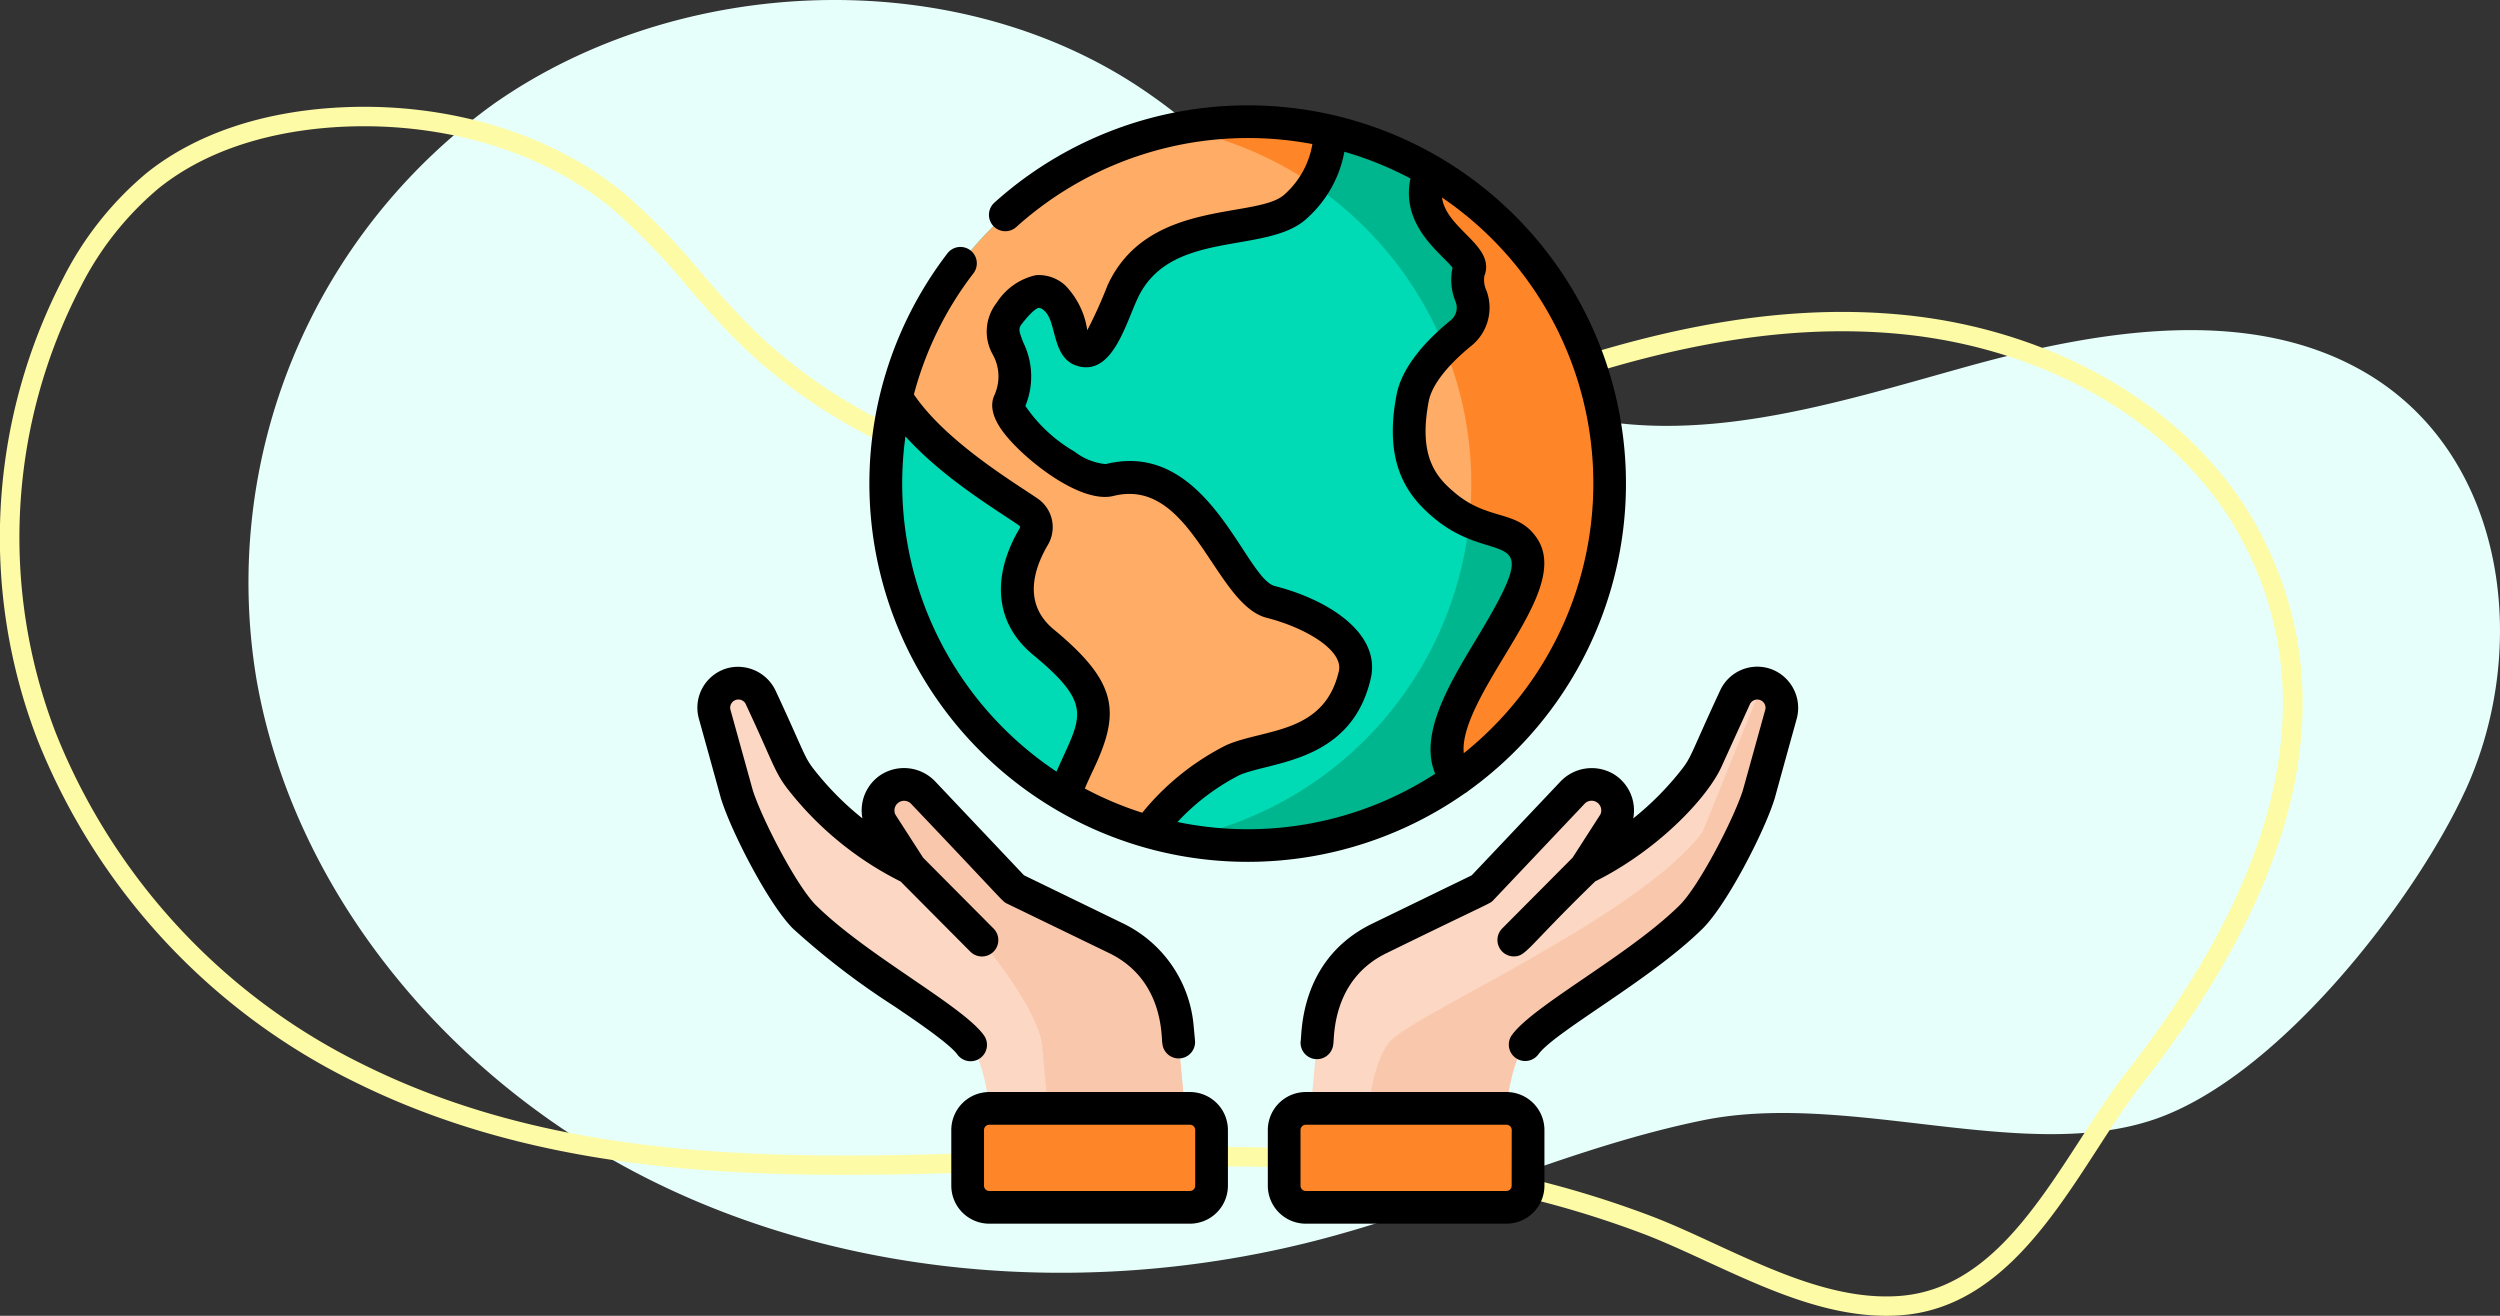 <svg xmlns="http://www.w3.org/2000/svg" xmlns:xlink="http://www.w3.org/1999/xlink" width="190" height="100" viewBox="0 0 190 100">
  <rect x="0" y="0" width="190" height="100" fill="#333333" stroke="none"/>
  <defs>
    <clipPath id="clip-path">
      <rect id="Rectangle_37691" data-name="Rectangle 37691" width="190" height="100" fill="none"/>
    </clipPath>
  </defs>
  <g id="t4-ic1" transform="translate(-180 -2457)">
    <g id="t4-ic1-2" data-name="t4-ic1" transform="translate(180 2457)">
      <g id="Group_117637" data-name="Group 117637" clip-path="url(#clip-path)">
        <path id="Path_179611" data-name="Path 179611" d="M228.678,60.115c4.97-10.786,3.181-25.3-7.345-31.657-8.845-5.34-20.451-3.392-30.536-.592s-20.775,6.285-30.845,3.443c-13.32-3.759-20.6-17.052-31.941-24.618-14.265-9.524-35.055-8.653-49.1,1.164a44.8,44.8,0,0,0-18.1,43.712c2.8,16.227,14.666,30.574,30.157,38.221s34.2,8.806,51.042,4.321c9.72-2.589,18.868-6.952,28.742-8.967,11.085-2.261,24.481,3.36,34.423-.11,9.438-3.295,19.691-16.642,23.5-24.917" transform="translate(-41.328 0)" fill="#e6fffb"/>
        <path id="Path_179612" data-name="Path 179612" d="M143.342,119.453c-4.664,0-9.209-2.094-13.616-4.124-1.646-.758-3.2-1.474-4.718-2.06a75.24,75.24,0,0,0-18.852-4.491c-9.1-1.015-18.682-.68-27.948-.357-17.274.6-35.135,1.227-51.159-6.694A49.291,49.291,0,0,1,2.858,75.7,42.765,42.765,0,0,1,4.821,40.558a25.211,25.211,0,0,1,6.351-7.981c3.741-2.981,8.891-4.7,14.893-4.971,8.1-.365,15.893,2.021,21.372,6.541A50.619,50.619,0,0,1,53.309,40.2c1.117,1.288,2.272,2.62,3.481,3.842C66.825,54.189,82.673,58.4,97.166,54.77A92.043,92.043,0,0,0,109,50.619c1.105-.445,2.248-.906,3.378-1.346,12.519-4.876,22.667-6.759,31.934-5.922C156.3,44.432,166.757,50.658,171.6,59.6c6.579,12.152,3.609,26.373-8.828,42.267-1.124,1.436-2.209,3.113-3.358,4.888-3.664,5.661-7.816,12.078-14.847,12.649-.408.034-.815.049-1.222.049M92.132,106.625a128.349,128.349,0,0,1,14.185.689,76.741,76.741,0,0,1,19.227,4.582c1.566.6,3.141,1.33,4.809,2.1,4.615,2.127,9.385,4.323,14.089,3.943,6.3-.512,10.069-6.34,13.716-11.976,1.168-1.8,2.27-3.508,3.435-5,12.045-15.393,14.97-29.077,8.693-40.67-4.607-8.51-14.611-14.441-26.107-15.478-9.029-.816-18.959,1.037-31.255,5.826-1.122.437-2.261.9-3.362,1.339A93.164,93.164,0,0,1,97.531,56.2a44.694,44.694,0,0,1-10.852,1.328c-11.619,0-23.029-4.442-30.951-12.454-1.243-1.256-2.414-2.607-3.547-3.913a49.491,49.491,0,0,0-5.7-5.879c-5.2-4.288-12.614-6.542-20.353-6.2-3.963.179-9.614,1.13-14.028,4.647A23.777,23.777,0,0,0,6.133,41.25,41.287,41.287,0,0,0,4.248,75.175a47.8,47.8,0,0,0,23.465,25.235c15.685,7.753,33.354,7.137,50.442,6.539,4.612-.161,9.3-.325,13.978-.325" transform="translate(0 -19.453)" fill="#fefba6"/>
      </g>
    </g>
    <g id="guardar" transform="translate(233.001 2464.999)">
      <path id="Path_151059" data-name="Path 151059" d="M28.661,301.429H43.714l-.992-10.783A8.276,8.276,0,0,0,38.1,283.96l-7.768-3.774-6.905-7.3a2.017,2.017,0,0,0-2.506-.342,1.978,1.978,0,0,0-.689,2.624l2.211,3.435-1.16-.565a18.173,18.173,0,0,1-8.584-8.818l-1.623-3.572a1.868,1.868,0,0,0-3.5,1.272l1.708,6.146c.721,2.273,3.437,7.6,5.135,9.27,3.711,3.661,10.421,7.307,12.368,9.411,2.089,2.258,1.878,9.68,1.878,9.68Zm0,0" transform="translate(-6.259 -220.634)" fill="#fcd7c3"/>
      <path id="Path_151060" data-name="Path 151060" d="M105.427,329.329a8.276,8.276,0,0,0-4.625-6.686l-7.768-3.774-6.905-7.3a2.017,2.017,0,0,0-2.506-.342,1.978,1.978,0,0,0-.689,2.624l2.211,3.435,5.269,5.353s4.5,5.328,4.766,8.212l.851,9.257h10.388Zm0,0" transform="translate(-68.965 -259.317)" fill="#f9c7ac"/>
      <path id="Path_151061" data-name="Path 151061" d="M125.375,459.234h15.248a1.641,1.641,0,0,1,1.641,1.641v4.232a1.641,1.641,0,0,1-1.641,1.641H125.375a1.641,1.641,0,0,1-1.641-1.641v-4.232A1.641,1.641,0,0,1,125.375,459.234Zm0,0" transform="translate(-103.193 -382.993)" fill="#ff8628"/>
      <path id="Path_151062" data-name="Path 151062" d="M293.365,301.429H278.312l.992-10.783a8.276,8.276,0,0,1,4.625-6.686l7.768-3.774,6.905-7.3a2.017,2.017,0,0,1,2.506-.342,1.978,1.978,0,0,1,.689,2.624l-2.211,3.435,1.159-.565a18.173,18.173,0,0,0,8.584-8.818l1.623-3.572a1.868,1.868,0,0,1,3.5,1.272l-1.708,6.146c-.721,2.273-3.437,7.6-5.135,9.27-3.711,3.661-10.421,7.307-12.368,9.411-2.089,2.258-1.878,9.68-1.878,9.68Zm0,0" transform="translate(-232.109 -220.634)" fill="#fcd7c3"/>
      <path id="Path_151063" data-name="Path 151063" d="M336.126,264.832l-4.553,11.249c-4.654,6.316-21.777,13.795-23.723,15.9-2.089,2.258-1.879,9.68-1.879,9.68h10.456s-.211-7.421,1.879-9.68c1.947-2.1,8.656-5.751,12.368-9.411,1.7-1.674,4.414-7,5.135-9.27l1.707-6.146a1.868,1.868,0,0,0-1.39-2.322Zm0,0" transform="translate(-255.171 -220.865)" fill="#f9c7ac"/>
      <path id="Path_151064" data-name="Path 151064" d="M285.464,459.234H270.216a1.641,1.641,0,0,0-1.641,1.641v4.232a1.641,1.641,0,0,0,1.641,1.641h15.248a1.641,1.641,0,0,0,1.641-1.641v-4.232A1.641,1.641,0,0,0,285.464,459.234Zm0,0" transform="translate(-223.988 -382.993)" fill="#ff8628"/>
      <path id="Path_151065" data-name="Path 151065" d="M119.926,8.207A27.509,27.509,0,1,0,140.557,41.19,27.51,27.51,0,0,0,119.926,8.207Zm0,0" transform="translate(-71.919 -6.253)" fill="#00dbb6"/>
      <path id="Path_151066" data-name="Path 151066" d="M231.6,8.212a27.414,27.414,0,0,0-11.458-.2c.31.06.62.125.931.2a27.512,27.512,0,0,1-.892,53.809A27.508,27.508,0,0,0,231.6,8.212Zm0,0" transform="translate(-183.594 -6.258)" fill="#00b68f"/>
      <path id="Path_151067" data-name="Path 151067" d="M119.513,44.012c-3.175-.809-5.318-10.984-12.247-9.265-2.217.55-8.267-4.474-7.63-5.915,1.545-3.5-1.619-4.718.023-6.774.893-1.118,2-2.353,3.441-1.136s.91,3.749,2.2,3.994,2.168-2.748,2.942-4.44c2.786-6.091,10.642-4.116,13.2-6.548,1.944-1.85,2.737-4.089,2.423-5.734A27.507,27.507,0,0,0,91.055,28.461c2.46,4.057,8.191,7.455,10.037,8.717a1.389,1.389,0,0,1,.418,1.852c-1.053,1.788-2.5,5.375.726,8.038,4.467,3.687,4.464,5.4,2.648,9.209-.459.964-.8,1.772-1.066,2.458a27.428,27.428,0,0,0,6.407,2.739,18.015,18.015,0,0,1,6.4-5.436c2.669-1.183,7.974-.835,9.277-6.49.619-2.687-3.211-4.726-6.386-5.536Zm0,0" transform="translate(-75.939 -6.258)" fill="#feac66"/>
      <path id="Path_151068" data-name="Path 151068" d="M221.081,8.215a27.434,27.434,0,0,1,9.375,4.106A5.806,5.806,0,0,0,231.528,8.2a27.4,27.4,0,0,0-11.376-.178c.309.06.619.124.929.2Zm0,0" transform="translate(-183.604 -6.261)" fill="#ff8628"/>
      <path id="Path_151069" data-name="Path 151069" d="M340.392,59.932a27.521,27.521,0,0,0-12.97-29.959c-1.71,4.337,3.536,6.121,2.98,7.549a3,3,0,0,0,.156,2.009,2.47,2.47,0,0,1-.747,2.769c-1.411,1.145-3.325,3.01-3.7,4.951-.913,4.765.717,6.761,2.484,8.22,2.738,2.26,4.811,1.468,5.927,3.128,2.417,3.595-8.787,13.114-5.016,17.587a27.4,27.4,0,0,0,10.883-16.255Zm0,0" transform="translate(-271.756 -24.996)" fill="#feac66"/>
      <path id="Path_151070" data-name="Path 151070" d="M346.55,59.932a27.521,27.521,0,0,0-12.97-29.959c-1.71,4.337,3.536,6.121,2.98,7.549a3,3,0,0,0,.156,2.009,2.47,2.47,0,0,1-.747,2.769c-.395.32-.829.7-1.259,1.119a27.358,27.358,0,0,1,1.866,13.212c1.841.862,3.254.7,4.107,1.968,2.417,3.595-8.787,13.114-5.016,17.588A27.4,27.4,0,0,0,346.55,59.932Zm0,0" transform="translate(-277.914 -24.996)" fill="#ff8628"/>
      <path id="Path_151071" data-name="Path 151071" d="M124.264,52.1a28.768,28.768,0,0,0-2.226-48.15,1.169,1.169,0,0,0-.176-.1,28.792,28.792,0,0,0-33.62,3.539,1.245,1.245,0,1,0,1.665,1.851A26.321,26.321,0,0,1,112.395,2.95,6.571,6.571,0,0,1,110.3,6.758c-2.028,1.929-10.425.265-13.475,6.933A34.59,34.59,0,0,1,95.286,17.1a6.14,6.14,0,0,0-1.663-3.4,2.972,2.972,0,0,0-2.246-.785A4.751,4.751,0,0,0,88.4,15.013a3.54,3.54,0,0,0-.285,3.951,3.425,3.425,0,0,1,.1,3.1c-.572,1.3.616,2.709,1.006,3.173,1.6,1.9,5.617,5.061,8.064,4.455,5.973-1.485,7.665,8.25,11.641,9.264,2.978.759,5.842,2.482,5.481,4.051-1.113,4.83-5.7,4.358-8.569,5.632a19.528,19.528,0,0,0-6.372,5.13A26.25,26.25,0,0,1,95.1,51.928q.282-.658.624-1.379c2.081-4.368,1.944-6.643-2.979-10.706C90.388,37.9,91.2,35.263,92.3,33.4a2.641,2.641,0,0,0-.789-3.512c-1.776-1.215-6.975-4.327-9.4-7.91a26,26,0,0,1,4.523-9.205,1.245,1.245,0,1,0-1.975-1.517,28.754,28.754,0,0,0,39.322,41.04,1.146,1.146,0,0,0,.281-.2Zm-.361-2.849c-.213-1.923,1.53-4.807,3.1-7.41,2.062-3.411,4.008-6.633,2.46-8.936-1.468-2.182-3.634-1.3-6.169-3.394-1.486-1.226-2.868-2.779-2.054-7.026.23-1.2,1.388-2.7,3.259-4.22a3.724,3.724,0,0,0,1.134-4.159,1.959,1.959,0,0,1-.167-1.134c.894-2.294-2.891-3.528-3.219-5.96A26.275,26.275,0,0,1,123.9,49.246ZM81.468,25.165c2.839,3.143,6.737,5.474,8.641,6.776a.143.143,0,0,1,.048.191c-2.217,3.763-1.85,7.274,1.006,9.632,4.724,3.9,3.6,4.738,1.784,8.878A26.285,26.285,0,0,1,81.468,25.165Zm20.678,29.305a17.064,17.064,0,0,1,4.7-3.557c2.373-1.051,8.505-.916,9.987-7.35.776-3.369-3.1-5.955-7.292-7.023-2.283-.582-5.075-11.2-12.857-9.268a4.567,4.567,0,0,1-2.368-.951,11.45,11.45,0,0,1-3.733-3.469,5.868,5.868,0,0,0-.149-4.8c-.381-.963-.388-1.1-.086-1.481.224-.281.907-1.135,1.269-1.171a.686.686,0,0,1,.395.208c1.027.869.5,3.836,2.771,4.267,2.425.46,3.39-3.141,4.307-5.146,2.482-5.426,9.91-3.294,12.927-6.165a8.979,8.979,0,0,0,2.811-5.029,26.326,26.326,0,0,1,5.02,2.032c-.761,3.626,2.385,5.709,3.2,6.782a4.339,4.339,0,0,0,.238,2.6,1.232,1.232,0,0,1-.36,1.379c-1.646,1.335-3.7,3.4-4.136,5.685-1.021,5.333.9,7.752,2.915,9.416,4.682,3.864,8.691-.029,3.162,9.12-2.074,3.432-4.39,7.266-3.138,10.257a26.188,26.188,0,0,1-19.589,3.666Zm0,0" transform="translate(-65.655 0)"/>
      <path id="Path_151072" data-name="Path 151072" d="M19.755,286.5a1.245,1.245,0,1,0,2.019-1.458c-1.635-2.265-8.877-6.05-12.742-9.862-1.5-1.479-4.127-6.587-4.816-8.74l-1.7-6.124a.624.624,0,0,1,1.192-.368c1.982,4.227,2.152,5.089,3.147,6.37a25.116,25.116,0,0,0,8.588,7.037l5.3,5.332a1.245,1.245,0,0,0,1.766-1.756l-5.351-5.381-2.11-3.278a.734.734,0,0,1,1.214-.8c7.239,7.611,6.893,7.381,7.266,7.563L31.3,278.8c4.241,2.06,3.938,6.552,4.039,6.872a1.245,1.245,0,0,0,2.481-.228l-.11-1.192a9.576,9.576,0,0,0-5.322-7.693l-7.565-3.675-6.759-7.143A3.271,3.271,0,0,0,14,265.214a3.231,3.231,0,0,0-1.457,3.345,22.545,22.545,0,0,1-3.724-3.772c-.715-.921-.737-1.34-2.846-5.873a3.166,3.166,0,0,0-3.538-1.807,3.115,3.115,0,0,0-2.322,3.872c2.292,8.249,1.564,5.693,1.72,6.19.785,2.475,3.6,7.956,5.448,9.781a57.692,57.692,0,0,0,7.679,5.883c1.083.739,4.157,2.783,4.794,3.665Zm0,0" transform="translate(0 -214.361)"/>
      <path id="Path_151073" data-name="Path 151073" d="M311.845,257.176a3.108,3.108,0,0,0-3.829,1.662c-2.131,4.582-2.154,5.006-2.872,5.93a22.524,22.524,0,0,1-3.724,3.773,3.231,3.231,0,0,0-1.457-3.345,3.275,3.275,0,0,0-4.071.541l-6.75,7.133-7.565,3.675c-5.645,2.742-5.322,8.588-5.436,8.936a1.245,1.245,0,0,0,2.48.228c.1-.318-.2-4.861,4.045-6.924,8.131-3.98,7.836-3.728,8.13-4.038l6.9-7.289a.734.734,0,0,1,1.222.791l-2.109,3.278-5.351,5.381a1.247,1.247,0,0,0,.883,2.123c.945,0,.984-.646,6.185-5.7,4.84-2.414,8.551-6.4,9.6-8.716l2.158-4.747a.624.624,0,0,1,1.15.482l-1.685,6.065c-.689,2.154-3.317,7.262-4.816,8.74-3.856,3.8-11.085,7.582-12.732,9.847a1.245,1.245,0,1,0,2.014,1.466c1.253-1.72,8.508-5.635,12.467-9.539,1.85-1.825,4.663-7.306,5.448-9.781.157-.5-.486,1.752,1.7-6.132a3.144,3.144,0,0,0-1.989-3.842Zm0,0" transform="translate(-230.294 -214.343)"/>
      <path id="Path_151074" data-name="Path 151074" d="M134.383,451.727h-15.25a2.89,2.89,0,0,0-2.887,2.887v4.233a2.89,2.89,0,0,0,2.887,2.886h15.25a2.89,2.89,0,0,0,2.886-2.886v-4.233A2.89,2.89,0,0,0,134.383,451.727Zm.4,7.12a.4.4,0,0,1-.4.4h-15.25a.4.4,0,0,1-.4-.4v-4.233a.4.4,0,0,1,.4-.4h15.25a.4.4,0,0,1,.4.4Zm0,0" transform="translate(-96.948 -376.732)"/>
      <path id="Path_151075" data-name="Path 151075" d="M279.246,451.727H264a2.89,2.89,0,0,0-2.886,2.887v4.233A2.89,2.89,0,0,0,264,461.733h15.251a2.89,2.89,0,0,0,2.886-2.886v-4.233A2.89,2.89,0,0,0,279.246,451.727Zm.4,7.12a.4.4,0,0,1-.4.4H264a.4.4,0,0,1-.4-.4v-4.233a.4.4,0,0,1,.4-.4h15.251a.4.4,0,0,1,.4.4Zm0,0" transform="translate(-217.761 -376.732)"/>
    </g>
  </g>
</svg>
